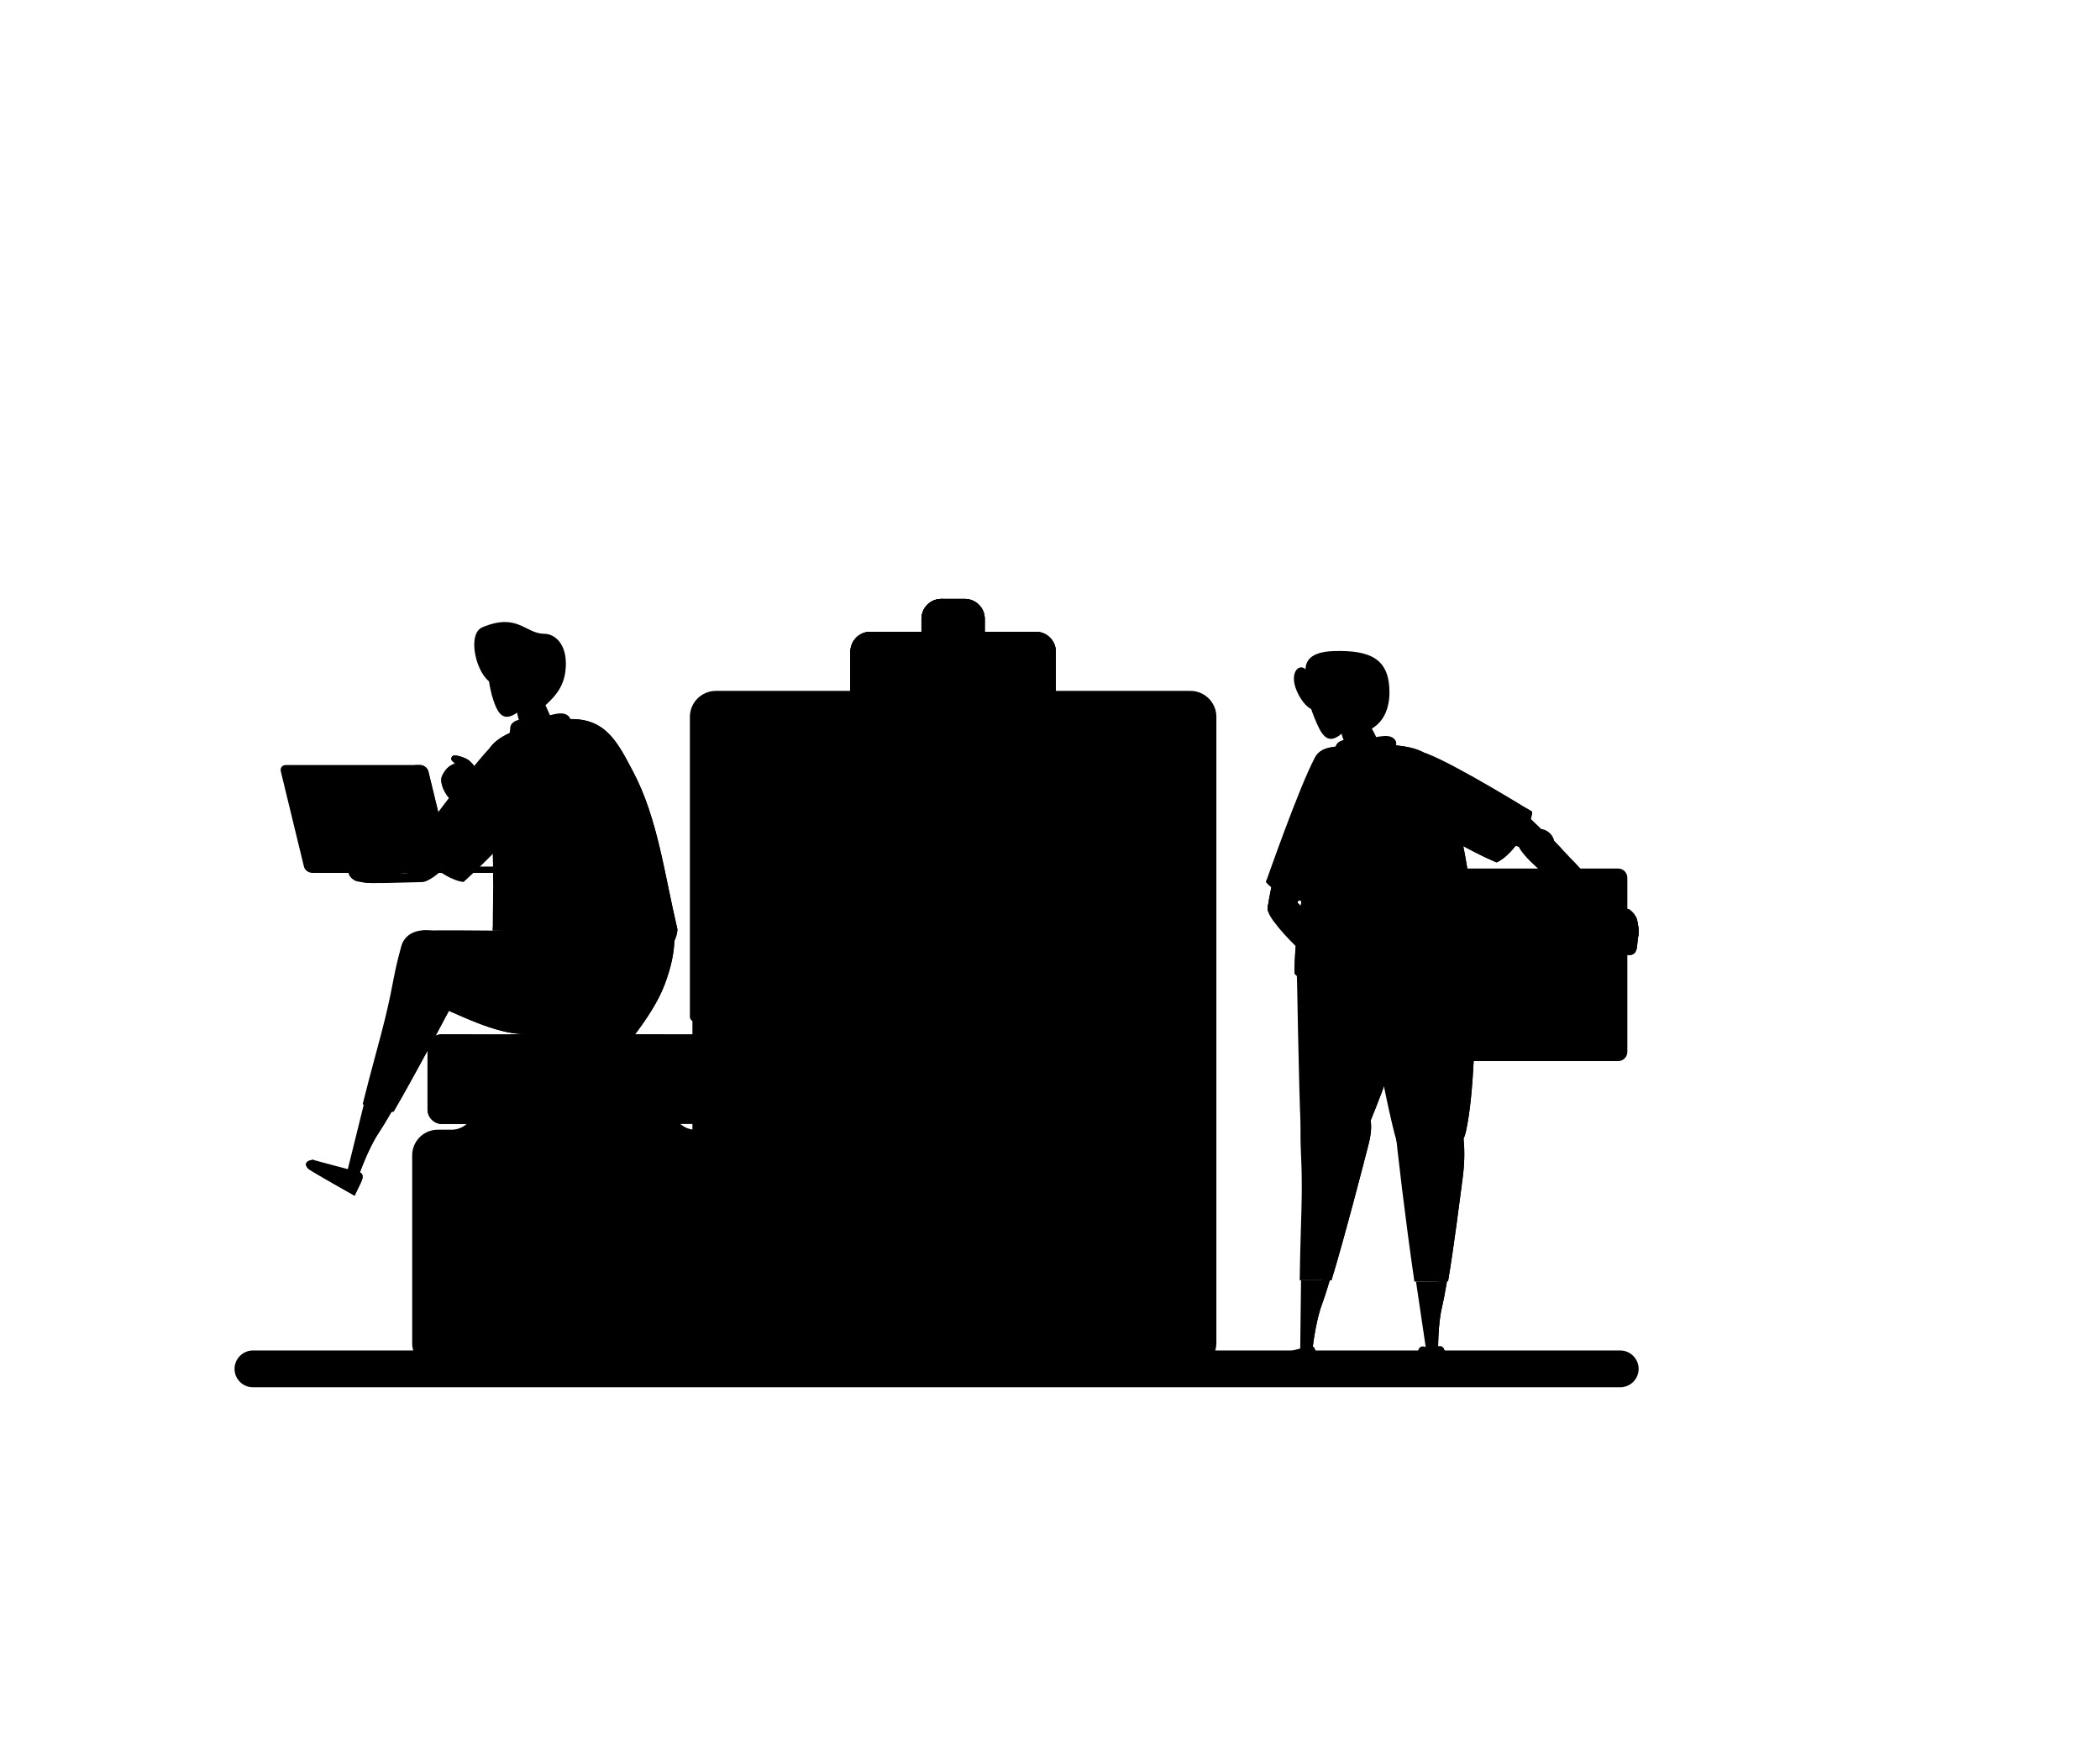 <?xml version="1.0" encoding="UTF-8"?>
<!DOCTYPE svg PUBLIC "-//W3C//DTD SVG 1.1//EN" "http://www.w3.org/Graphics/SVG/1.1/DTD/svg11.dtd">
<!-- Creator: CorelDRAW 2020 (64-Bit Evaluation Version) -->
<?xml-stylesheet href="Patient Engagement App.css" type="text/css"?>
<svg xmlns="http://www.w3.org/2000/svg" xml:space="preserve" width="300mm" height="250mm" version="1.1" style="shape-rendering:geometricPrecision; text-rendering:geometricPrecision; image-rendering:optimizeQuality; fill-rule:evenodd; clip-rule:evenodd"
viewBox="0 0 30000 25000"
 xmlns:xlink="http://www.w3.org/1999/xlink"
 xmlns:xodm="http://www.corel.com/coreldraw/odm/2003">
 <defs>
 <linearGradient id="id0" gradientUnits="userSpaceOnUse" x1="9997.08" y1="15930.52" x2="9997.08" y2="12868.71">
  <stop offset="0" style="stop-opacity:1; stop-color:white"/>
  <stop offset="1" style="stop-opacity:1; stop-color:white"/>
 </linearGradient>
 <linearGradient id="id1" gradientUnits="userSpaceOnUse" x1="13330.89" y1="8586.38" x2="13330.89" y2="9158.28">
  <stop offset="0" style="stop-opacity:1; stop-color:white"/>
  <stop offset="1" style="stop-opacity:1; stop-color:#9E9E9E"/>
 </linearGradient>
 <linearGradient id="id2" gradientUnits="userSpaceOnUse" x1="13163.51" y1="8928.13" x2="14063.22" y2="8928.13">
  <stop offset="0" style="stop-opacity:1; stop-color:#FF3B73"/>
  <stop offset="1" style="stop-opacity:1; stop-color:#FF2970"/>
 </linearGradient>
 <linearGradient id="id3" gradientUnits="userSpaceOnUse" xlink:href="#id1" x1="13609.88" y1="9241.98" x2="13609.88" y2="10037.07">
 </linearGradient>
 <linearGradient id="id4" gradientUnits="userSpaceOnUse" xlink:href="#id0" x1="10073.81" y1="17918.26" x2="10073.81" y2="15086.59">
 </linearGradient>
 <linearGradient id="id5" gradientUnits="userSpaceOnUse" xlink:href="#id0" x1="10073.81" y1="17918.25" x2="10073.81" y2="15086.69">
 </linearGradient>
 <linearGradient id="id6" gradientUnits="userSpaceOnUse" xlink:href="#id1" x1="13609.88" y1="8628.22" x2="13609.88" y2="9262.91">
 </linearGradient>
 <linearGradient id="id7" gradientUnits="userSpaceOnUse" xlink:href="#id1" x1="12466.06" y1="9241.98" x2="12466.06" y2="10037.07">
 </linearGradient>
 <linearGradient id="id8" gradientUnits="userSpaceOnUse" xlink:href="#id0" x1="9906.42" y1="17918.27" x2="9906.42" y2="15086.59">
 </linearGradient>
 <linearGradient id="id9" gradientUnits="userSpaceOnUse" xlink:href="#id0" x1="22443.56" y1="12351.69" x2="20341.38" y2="10187.03">
 </linearGradient>
 <linearGradient id="id10" gradientUnits="userSpaceOnUse" xlink:href="#id0" x1="14251.53" y1="9067.62" x2="13191.41" y2="8146.98">
 </linearGradient>
 <linearGradient id="id11" gradientUnits="userSpaceOnUse" xlink:href="#id0" x1="15311.66" y1="9737.18" x2="14056.23" y2="8307.39">
 </linearGradient>
 <linearGradient id="id12" gradientUnits="userSpaceOnUse" xlink:href="#id0" x1="23130.07" y1="13238.38" x2="22495.39" y2="11376.18">
 </linearGradient>
 <linearGradient id="id13" gradientUnits="userSpaceOnUse" x1="23424.75" y1="13304.34" x2="22864.5" y2="13304.34">
  <stop offset="0" style="stop-opacity:1; stop-color:white"/>
  <stop offset="1" style="stop-opacity:1; stop-color:#BFBFBF"/>
 </linearGradient>
 <linearGradient id="id14" gradientUnits="userSpaceOnUse" xlink:href="#id0" x1="22090.87" y1="12220.1" x2="20012.46" y2="9548.86">
 </linearGradient>
 <linearGradient id="id15" gradientUnits="userSpaceOnUse" x1="20995.87" y1="11662.13" x2="20995.87" y2="12164.3">
  <stop offset="0" style="stop-opacity:1; stop-color:white"/>
  <stop offset="1" style="stop-opacity:1; stop-color:#A8A8A8"/>
 </linearGradient>
 </defs>
 <g id="Layer_x0020_1">
  <path class="fil0" d="M23409.21 19552.39c0,-144.37 -118.56,-262.94 -262.94,-262.94l-19532.78 0c-144.38,0 -262.94,118.57 -262.94,262.94l0 0c0,144.37 118.56,262.94 262.94,262.94l19532.09 0c145.07,0 263.63,-118.57 263.63,-262.94l0 0z"/>
  <path class="fil1" d="M17005.77 9903.86l-6779.23 0c-184.82,0 -334.77,150.64 -334.77,334.78l0 4280.94 0.01 4661.06c0,184.82 150.64,334.78 334.77,334.78l619.34 0 5541.24 0 619.33 0c184.82,0 334.78,-150.65 334.78,-334.78l0 -4661.06 0 -4280.25c0,-184.83 -150.65,-335.47 -335.47,-335.47z"/>
  <g id="_2113417973936">
   <path class="fil2" d="M14068.1 9311.72l0 -472.87c0,-156.92 -127.63,-284.55 -284.56,-284.55l-335.47 -0.01c-156.93,0 -284.56,127.63 -284.56,284.55l0 472.88 904.59 0z"/>
   <path class="fil3" d="M14068.1 9311.72l0 -472.87c0,-156.92 -127.63,-284.55 -284.56,-284.55l-335.47 -0.01c-156.93,0 -284.56,127.63 -284.56,284.55l0 472.88 904.59 0z"/>
   <path class="fil4" d="M13164.21 8838.15l0 473.57 133.91 0 0 -472.87c0,-156.92 89.97,-284.55 200.17,-284.55l-49.52 -0.01c-156.93,0 -284.56,127.64 -284.56,283.86z"/>
   <path class="fil5" d="M15083.59 9970.12l0 -661.88c0,-156.93 -127.63,-284.56 -284.55,-284.56l-2365.76 -0.01c-156.92,0 -284.55,127.64 -284.55,284.56l0 661.88 2934.86 0.01z"/>
   <path class="fil6" d="M15083.59 9970.12l0 -661.88c0,-156.93 -127.63,-284.56 -284.55,-284.56l-2365.76 -0.01c-156.92,0 -284.55,127.64 -284.55,284.56l0 661.88 2934.86 0.01z"/>
   <path class="fil7" d="M12149.42 9308.24l0 661.88 434.51 0 0 -661.88c0,-156.93 89.97,-284.56 200.17,-284.56l-350.13 -0.01c-157.62,0.7 -284.55,128.33 -284.55,284.57z"/>
  </g>
  <path class="fil8" d="M14799.03 9024.37l-730.93 0 0 -185.52c0,-156.92 -127.63,-284.55 -284.56,-284.55l-285.25 -0.01 -49.52 0c-156.93,0 -284.56,127.63 -284.56,284.55l0 185.53 -380.81 0 -350.12 0c-156.92,0 -284.55,127.63 -284.55,284.56l0 661.88 434.5 0 2499.66 0 0 -661.87c0.7,-156.94 -126.93,-284.57 -283.86,-284.57z"/>
  <path class="fil9" d="M13977.43 8808.16c-25.11,0 -45.34,20.23 -45.34,45.34l0 51.61c0,25.11 20.23,45.34 45.34,45.34 25.11,0 45.34,-20.23 45.34,-45.34l0 -51.61c0,-25.11 -20.23,-45.34 -45.34,-45.34zm-16.03 -129.73c-45.34,-50.21 -110.2,-78.81 -177.16,-78.81l-48.82 0.01c-25.11,0 -45.34,20.22 -45.34,45.33 0,25.11 20.23,45.34 45.34,45.34l48.82 -0.01c41.85,0 81.61,18.14 110.2,48.83 9.07,9.76 21.62,14.65 33.48,14.65 10.46,0 21.62,-4.19 30.69,-11.87 18.13,-16.04 19.52,-44.63 2.79,-63.47z"/>
  <path class="fil10" d="M14992.92 9445.63c-25.11,0 -45.33,20.23 -45.33,45.34l0 23.02c0,25.11 20.22,45.33 45.33,45.33 25.11,0 45.34,-20.22 45.34,-45.33l0 -23.02c-0.01,-25.11 -20.92,-45.34 -45.34,-45.34zm-193.89 -375.92l-76.02 0c-25.11,0 -45.34,20.23 -45.34,45.34 0,25.11 20.23,45.34 45.34,45.34l76.02 -0.01c81.6,0 148.56,66.26 148.56,148.56l0 56.49c0,25.11 20.22,45.34 45.33,45.34 25.11,0 45.34,-20.23 45.34,-45.34l0 -56.49c-0.01,-132.52 -107.41,-239.23 -239.23,-239.23z"/>
  <g id="_2113417967984">
   <path class="fil11" d="M17005.77 19552.39l-6185 0c-39.75,0 -72.53,-32.78 -72.53,-72.54 0,-39.75 32.78,-72.53 72.53,-72.53l6185 0c124.84,0 225.97,-101.83 225.97,-225.98l0 -8942.01c0,-124.84 -101.13,-225.97 -225.98,-225.97l-6779.22 0c-124.84,0 -225.97,101.83 -225.97,225.97l0 4282.35c0,39.76 -32.78,72.54 -72.54,72.54 -39.76,0 -72.53,-32.78 -72.53,-72.54l0 -4282.35c0,-205.05 166.69,-371.04 371.04,-371.04l6779.23 -0.01c205.05,0 371.04,166.69 371.04,371.05l0 8941.31c0.7,205.05 -165.99,371.75 -371.04,371.75z"/>
  </g>
  <path class="fil0" d="M6253.17 19552.39c-200.86,0 -364.77,-163.21 -364.77,-364.77l0 -2686.58c0,-200.87 163.21,-364.77 364.77,-364.77l196.69 0.01c181.33,0 328.49,-147.16 328.49,-328.5l0 -394.75 2829.56 -0.01 0 394.75c0,181.34 147.16,328.5 328.5,328.5l196.68 0.01c200.87,0 364.77,163.2 364.77,364.77l0 2686.57c0,200.87 -163.21,364.77 -364.77,364.77l-3879.92 0z"/>
  <path class="fil12" d="M6253.17 19407.32c-120.66,0 -219.69,-98.34 -219.69,-219.7l0 -2686.58c0,-121.36 98.33,-219.7 219.69,-219.7l196.69 0c260.84,0 473.56,-212.03 473.56,-473.57l0 -249.69 2539.42 0.01 0 249.69c0,260.84 212.03,473.57 473.57,473.57l196.68 -0.01c121.36,0 219.7,98.34 219.7,219.7l0 2686.58c0,120.66 -98.34,219.7 -219.7,219.7l-3879.92 0z"/>
  <path class="fil11" d="M6253.17 19256.66c-37.66,0 -69.05,-31.38 -69.05,-69.05l0 -2686.58c0,-37.66 31.38,-69.05 69.05,-69.05l3879.22 0.02c37.66,0 69.05,32.08 69.05,69.05l0 2686.57c0,37.66 -31.38,69.05 -69.05,69.05l-3879.22 -0.01z"/>
  <g id="_2113417964432">
   <path class="fil0" d="M10278.16 14980.6c0,-114.39 -93.45,-207.85 -207.84,-207.85l-3755.07 0.01c-114.39,0 -207.85,93.45 -207.85,207.84l0.01 866.23c0,114.38 93.45,207.85 207.84,207.85l3755.07 0c114.38,0 207.84,-93.46 207.84,-207.85l0 -866.23z"/>
   <path class="fil13" d="M10133.09 15513.45c-39.76,0 -72.54,32.78 -72.54,72.54l0 78.81c0,39.76 32.78,72.54 72.54,72.54 39.76,0 72.54,-32.78 72.54,-72.54l0 -78.81c0,-40.46 -32.08,-72.54 -72.54,-72.54zm-62.77 -668.15l-200.87 0c-39.76,0 -72.53,32.77 -72.53,72.53 0,39.76 32.77,72.54 72.53,72.54l191.1 -0.01 0 347.33c0,39.76 32.78,72.53 72.54,72.53 39.76,0 72.54,-32.77 72.54,-72.53l0 -357.09c0,-73.93 -60.68,-135.3 -135.31,-135.3z"/>
   <path class="fil0" d="M6769.29 14772.76l-454.04 0c-114.39,0 -207.85,93.45 -207.85,207.84l0.01 866.23c0,114.38 93.45,207.85 207.84,207.85l454.04 0c-87.89,0 -159.72,-93.46 -159.72,-207.85l0 -866.23c0.7,-113.69 71.83,-207.84 159.72,-207.84z"/>
  </g>
  <polygon class="fil14" points="6034.17,18751.01 10352.79,18751.01 10352.79,16938.34 6034.17,16938.34 "/>
  <g id="_2113417990016">
   <g>
    <path class="fil8" d="M7459.77 18372.99c0,23.72 -19.53,43.25 -43.25,43.25l-342.45 0c-23.71,0 -43.24,-19.53 -43.24,-43.25l0 -1057.33c0,-23.72 19.53,-43.25 43.24,-43.25l342.45 0.01c23.72,0 43.25,19.53 43.25,43.24l0 1057.33z"/>
    <path class="fil8" d="M6716.98 18059.14c-23.71,0 -43.24,-19.53 -43.24,-43.24l0 -342.44c0,-23.72 19.53,-43.25 43.24,-43.25l1057.33 0c23.72,0 43.25,19.53 43.25,43.25l0 342.44c0,23.71 -19.53,43.24 -43.25,43.24l-1057.33 0z"/>
   </g>
   <g>
    <path class="fil15" d="M8509.43 17389.59c-23.72,0 -43.25,-19.53 -43.25,-43.24l0 -30.69c0,-23.72 19.53,-43.25 43.25,-43.25l1159.85 0.01c23.72,0 43.25,19.53 43.25,43.24l0 30.7c0,23.71 -19.53,43.24 -43.25,43.24l-1159.85 -0.01z"/>
    <path class="fil15" d="M8123.74 17646.25c-23.71,0 -43.24,-19.53 -43.24,-43.24l0 -30.69c0,-23.72 19.53,-43.25 43.24,-43.25l1545.54 0.01c23.72,0 43.25,19.53 43.25,43.24l0 30.7c0,23.71 -19.53,43.24 -43.25,43.24l-1545.54 -0.01z"/>
    <path class="fil15" d="M8123.74 17902.92c-23.71,0 -43.24,-19.53 -43.24,-43.25l0 -30.69c0,-23.71 19.53,-43.24 43.24,-43.24l1545.54 0c23.72,0 43.25,19.53 43.25,43.24l0 30.69c0,23.72 -19.53,43.25 -43.25,43.25l-1545.54 0z"/>
    <path class="fil15" d="M8123.74 18159.58c-23.71,0 -43.24,-19.53 -43.24,-43.25l0 -30.69c0,-23.71 19.53,-43.24 43.24,-43.24l1545.54 0.01c23.72,0 43.25,19.53 43.25,43.24l0 30.69c0,23.72 -19.53,43.24 -43.25,43.24l-1545.54 0z"/>
    <path class="fil15" d="M8123.74 18416.93c-23.71,0 -43.24,-19.52 -43.24,-43.24l0 -30.69c0,-23.71 19.53,-43.24 43.24,-43.24l1545.54 0.01c23.72,0 43.25,19.53 43.25,43.24l0 30.69c0,23.71 -19.53,43.24 -43.25,43.24l-1545.54 -0.01z"/>
   </g>
  </g>
  <rect class="fil8" x="6184.13" y="18751.02" width="4018.01" height="332.68"/>
  <g id="_2113417986368">
   <path class="fil16" d="M10075.2 17559.07c-34.87,0 -63.47,28.6 -63.47,63.47l0 48.13c0,34.87 28.6,63.47 63.47,63.47 34.88,0 63.47,-28.6 63.47,-63.47l0 -48.13c0,-35.57 -28.59,-63.47 -63.47,-63.47z"/>
   <path class="fil17" d="M10075.2 17076.44c-34.87,0 -63.47,28.59 -63.47,63.47l0 280.37c0,34.88 28.6,63.47 63.47,63.47 34.88,0 63.47,-28.59 63.47,-63.47l0 -280.37c0,-34.88 -28.59,-63.47 -63.47,-63.47z"/>
   <path class="fil18" d="M10075.2 16495.46l-331.98 0c-34.88,0 -63.47,28.59 -63.47,63.47 0,34.87 28.59,63.47 63.47,63.47l268.51 0 0 315.94c0,34.88 28.6,63.47 63.47,63.47 34.88,0 63.47,-28.59 63.47,-63.47l0 -379.41c0,-34.88 -28.59,-63.47 -63.47,-63.47z"/>
  </g>
  <path class="fil19" d="M8754.92 15502.99c27.2,-20.23 465.21,-730.23 779.76,-730.23l-2323.9 0c210.63,0 292.93,62.77 220.39,241.31 -72.54,178.55 -50.91,283.87 25.81,504.95 76.72,220.4 527.27,1964.72 606.08,2248.58 78.82,283.87 143.68,554.48 151.35,603.3 7.67,48.12 -87.88,108.8 -36.27,276.19 51.61,167.39 128.33,394.06 292.93,398.94 164.61,4.88 186.92,-110.89 184.13,-246.89 -2.8,-136 43.24,-349.43 0,-441.49 -43.24,-92.07 -108.8,-48.82 -108.8,-182.04 0,-133.21 110.19,-1507.19 127.63,-1986.33 17.43,-479.84 53.7,-666.06 80.89,-686.29z"/>
  <g id="_2113417980848">
   <path class="fil8" d="M11779.08 10834.95c0,-32.78 -27.2,-59.97 -59.98,-59.97l-781.15 0c-32.78,0 -59.98,27.19 -59.98,59.97l0 742.09c0,32.78 27.2,59.98 59.98,59.98l781.14 0c32.78,0 59.98,-27.2 59.98,-59.98l0.01 -742.09z"/>
  </g>
  <g id="_2113417982432">
   <path class="fil20" d="M10877.27 11577.74l0 -742.79c0,-32.78 27.2,-59.97 59.97,-59.97l-92.75 0c-32.78,0 -59.98,27.19 -59.98,59.97l0 742.09c0,32.78 27.2,59.98 59.98,59.98l92.76 0c-32.78,0.7 -59.98,-26.5 -59.98,-59.28z"/>
   <path class="fil20" d="M10877.27 11577.74l0 -742.79c0,-32.78 27.2,-59.97 59.97,-59.97l-92.75 0c-32.78,0 -59.98,27.19 -59.98,59.97l0 742.09c0,32.78 27.2,59.98 59.98,59.98l92.76 0c-32.78,0.7 -59.98,-26.5 -59.98,-59.28z"/>
  </g>
  <g id="_2113417978880">
   <polygon class="fil11" points="11783.26,10705.93 11338.98,11150.2 11150.67,10961.89 10942.83,11169.03 11338.98,11565.18 11990.4,10913.77 "/>
  </g>
  <g id="_2113417979552">
   <path class="fil8" d="M11779.08 12582.06c0,-32.78 -27.2,-59.97 -59.98,-59.97l-781.15 0c-32.78,0 -59.98,27.19 -59.98,59.97l0 742.09c0,32.78 27.2,59.98 59.98,59.98l781.14 0.01c32.78,0 59.98,-27.2 59.98,-59.98l0.01 -742.1z"/>
  </g>
  <g id="_2113417976432">
   <path class="fil20" d="M10877.27 13324.15l0 -742.09c0,-32.78 27.2,-59.97 59.97,-59.97l-92.75 0c-32.78,0 -59.98,27.19 -59.98,59.97l0 742.09c0,32.78 27.2,59.98 59.98,59.98l92.76 0.01c-32.78,0.69 -59.98,-26.51 -59.98,-59.99z"/>
   <path class="fil20" d="M10877.27 13324.15l0 -742.09c0,-32.78 27.2,-59.97 59.97,-59.97l-92.75 0c-32.78,0 -59.98,27.19 -59.98,59.97l0 742.09c0,32.78 27.2,59.98 59.98,59.98l92.76 0.01c-32.78,0.69 -59.98,-26.51 -59.98,-59.99z"/>
  </g>
  <g id="_2113417975472">
   <polygon class="fil11" points="11783.26,12453.04 11338.98,12897.31 11150.67,12708.31 10942.83,12916.14 11338.98,13312.3 11990.4,12660.88 "/>
  </g>
  <g id="_2113417975232">
   <path class="fil8" d="M11779.08 14329.18c0,-32.78 -27.2,-59.98 -59.98,-59.98l-781.15 0c-32.78,0 -59.98,27.2 -59.98,59.97l0 742.09c0,32.78 27.2,59.98 59.98,59.98l781.14 0.01c32.78,0 59.98,-27.2 59.98,-59.98l0.01 -742.09z"/>
  </g>
  <g id="_2113417976672">
   <path class="fil20" d="M10877.27 15071.26l0 -742.09c0,-32.77 27.2,-59.97 59.97,-59.97l-92.75 0c-32.78,0 -59.98,27.2 -59.98,59.97l0 742.09c0,32.78 27.2,59.98 59.98,59.98l92.76 0.01c-32.78,0.7 -59.98,-26.51 -59.98,-59.99z"/>
   <path class="fil20" d="M10877.27 15071.26l0 -742.09c0,-32.77 27.2,-59.97 59.97,-59.97l-92.75 0c-32.78,0 -59.98,27.2 -59.98,59.97l0 742.09c0,32.78 27.2,59.98 59.98,59.98l92.76 0.01c-32.78,0.7 -59.98,-26.51 -59.98,-59.99z"/>
  </g>
  <g id="_2075066690720">
   <polygon class="fil11" points="11783.26,14200.15 11338.98,14644.43 11150.67,14455.42 10942.83,14663.26 11338.98,15059.41 11990.4,14407.99 "/>
  </g>
  <g id="_2075066691296">
   <path class="fil8" d="M11779.08 16076.29c0,-32.78 -27.2,-59.97 -59.98,-59.97l-781.15 0c-32.78,0 -59.98,27.19 -59.98,59.97l0 742.09c0,32.78 27.2,59.98 59.98,59.98l781.14 0c32.78,0 59.98,-27.2 59.98,-59.98l0.01 -742.09z"/>
  </g>
  <g id="_2075066691632">
   <path class="fil20" d="M10877.27 16818.38l0 -742.09c0,-32.78 27.2,-59.97 59.97,-59.97l-92.75 0c-32.78,0 -59.98,27.19 -59.98,59.97l0 742.09c0,32.78 27.2,59.98 59.98,59.98l92.76 0c-32.78,0 -59.98,-27.2 -59.98,-59.98z"/>
   <path class="fil20" d="M10877.27 16818.38l0 -742.09c0,-32.78 27.2,-59.97 59.97,-59.97l-92.75 0c-32.78,0 -59.98,27.19 -59.98,59.97l0 742.09c0,32.78 27.2,59.98 59.98,59.98l92.76 0c-32.78,0 -59.98,-27.2 -59.98,-59.98z"/>
  </g>
  <g id="_2075066690384">
   <polygon class="fil11" points="11783.26,15947.26 11338.98,16390.84 11150.67,16202.53 10942.83,16410.37 11338.98,16806.52 11990.4,16155.11 "/>
  </g>
  <g id="_2075066687312">
   <path class="fil8" d="M11779.08 17822.71c0,-32.78 -27.2,-59.98 -59.98,-59.98l-781.15 0c-32.78,0 -59.98,27.2 -59.98,59.97l0 742.09c0,32.78 27.2,59.98 59.98,59.98l781.14 0.01c32.78,0 59.98,-27.2 59.98,-59.98l0.01 -742.09z"/>
  </g>
  <g id="_2075066687984">
   <path class="fil20" d="M10877.27 18565.49l0 -742.09c0,-32.78 27.2,-59.97 59.97,-59.97l-92.75 0c-32.78,0 -59.98,27.19 -59.98,59.97l0 742.09c0,32.78 27.2,59.98 59.98,59.98l92.76 0.01c-32.78,0 -59.98,-27.21 -59.98,-59.99z"/>
   <path class="fil20" d="M10877.27 18565.49l0 -742.09c0,-32.78 27.2,-59.97 59.97,-59.97l-92.75 0c-32.78,0 -59.98,27.19 -59.98,59.97l0 742.09c0,32.78 27.2,59.98 59.98,59.98l92.76 0.01c-32.78,0 -59.98,-27.21 -59.98,-59.99z"/>
  </g>
  <g id="_2075066709104">
   <polygon class="fil11" points="11783.26,17694.37 11338.98,18137.96 11150.67,17949.64 10942.83,18157.49 11338.98,18553.64 11990.4,17901.52 "/>
  </g>
  <g id="_2075066707904">
   <path class="fil21" d="M16425.49 10847.5c0,39.76 -32.78,72.54 -72.54,72.54l-3418.2 0c-39.76,0 -72.54,-32.78 -72.54,-72.54l0 0c0,-39.75 32.78,-72.53 72.54,-72.53l3418.2 0.01c39.76,0 72.54,32.78 72.54,72.52l0 0z"/>
   <path class="fil21" d="M16425.49 11205.99c0,39.76 -32.78,72.54 -72.54,72.54l-3935.01 0c-39.76,0 -72.54,-32.78 -72.54,-72.54l0 0c0,-39.75 32.78,-72.53 72.54,-72.53l3935.01 0.01c39.76,0 72.54,32.78 72.54,72.52l0 0z"/>
   <path class="fil21" d="M16425.49 11565.18c0,39.76 -32.78,72.54 -72.54,72.54l-3935.01 0c-39.76,0 -72.54,-32.78 -72.54,-72.54l0 0c0,-39.75 32.78,-72.53 72.54,-72.53l3935.01 0c39.76,0 72.54,32.78 72.54,72.53l0 0z"/>
   <path class="fil21" d="M16425.49 12594.62c0,39.76 -32.78,72.54 -72.54,72.54l-3418.2 0c-39.76,0 -72.54,-32.78 -72.54,-72.54l0 0c0,-39.75 32.78,-72.53 72.54,-72.53l3418.2 0c39.76,0 72.54,32.08 72.54,72.53l0 0z"/>
   <path class="fil21" d="M16425.49 12953.11c0,39.76 -32.78,72.54 -72.54,72.54l-3935.01 0c-39.76,0 -72.54,-32.78 -72.54,-72.54l0 0c0,-39.75 32.78,-72.53 72.54,-72.53l3935.01 0c39.76,0 72.54,32.78 72.54,72.53l0 0z"/>
   <path class="fil21" d="M16425.49 13312.3c0,39.76 -32.78,72.54 -72.54,72.54l-3935.01 -0.01c-39.76,0 -72.54,-32.78 -72.54,-72.54l0 0c0,-39.75 32.78,-72.53 72.54,-72.53l3935.01 0c39.76,0 72.54,32.09 72.54,72.54l0 0z"/>
   <path class="fil21" d="M16425.49 14341.03c0,39.76 -32.78,72.54 -72.54,72.54l-3418.2 0c-39.76,0 -72.54,-32.78 -72.54,-72.54l0 0c0,-39.75 32.78,-72.53 72.54,-72.53l3418.2 0c39.76,0 72.54,32.79 72.54,72.53l0 0z"/>
   <path class="fil21" d="M16425.49 14700.22c0,39.76 -32.78,72.54 -72.54,72.54l-3935.01 0c-39.76,0 -72.54,-32.78 -72.54,-72.54l0 0c0,-39.75 32.78,-72.53 72.54,-72.53l3935.01 0c39.76,0 72.54,32.78 72.54,72.53l0 0z"/>
   <path class="fil21" d="M16425.49 15059.41c0,39.76 -32.78,72.54 -72.54,72.54l-3935.01 0c-39.76,0 -72.54,-32.78 -72.54,-72.54l0 0c0,-39.76 32.78,-72.53 72.54,-72.53l3935.01 0c39.76,0 72.54,32.08 72.54,72.53l0 0z"/>
   <path class="fil21" d="M16425.49 16088.15c0,39.76 -32.78,72.54 -72.54,72.54l-3418.2 -0.01c-39.76,0 -72.54,-32.78 -72.54,-72.53l0 0c0,-39.76 32.78,-72.54 72.54,-72.54l3418.2 0.01c39.76,0 72.54,32.78 72.54,72.53l0 0z"/>
   <path class="fil21" d="M16425.49 16447.33c0,39.76 -32.78,72.54 -72.54,72.54l-3935.01 0c-39.76,0 -72.54,-32.78 -72.54,-72.54l0 0c0,-39.75 32.78,-72.53 72.54,-72.53l3935.01 0c39.76,0 72.54,32.78 72.54,72.53l0 0z"/>
   <path class="fil21" d="M16425.49 16805.82c0,39.76 -32.78,72.54 -72.54,72.54l-3935.01 0c-39.76,0 -72.54,-32.78 -72.54,-72.54l0 0c0,-39.75 32.78,-72.53 72.54,-72.53l3935.01 0c39.76,0 72.54,32.78 72.54,72.53l0 0z"/>
   <path class="fil21" d="M16425.49 17835.26c0,39.76 -32.78,72.54 -72.54,72.54l-3418.2 0c-39.76,0 -72.54,-32.78 -72.54,-72.54l0 0c0,-39.75 32.78,-72.53 72.54,-72.53l3418.2 0c39.76,0 72.54,32.78 72.54,72.53l0 0z"/>
   <path class="fil21" d="M16425.49 18194.45c0,39.76 -32.78,72.54 -72.54,72.54l-3935.01 0c-39.76,0 -72.54,-32.78 -72.54,-72.54l0 0c0,-39.76 32.78,-72.53 72.54,-72.53l3935.01 0c39.76,0 72.54,32.08 72.54,72.53l0 0z"/>
   <path class="fil21" d="M16425.49 18552.94c0,39.76 -32.78,72.54 -72.54,72.54l-3935.01 0c-39.76,0 -72.54,-32.78 -72.54,-72.54l0 0c0,-39.76 32.78,-72.53 72.54,-72.53l3935.01 0c39.76,0 72.54,32.77 72.54,72.53l0 0z"/>
  </g>
  <g id="_2075066694128">
   <g>
    <g>
     <rect class="fil11" x="10784.51" y="12009.46" width="108.8" height="72.54"/>
    </g>
    <g>
     <path class="fil11" d="M16099.78 12081.99l-216.91 0 0 -72.53 216.91 0 0 72.53zm-433.82 0l-216.91 0 0 -72.53 216.91 0 0 72.53zm-433.81 0l-216.91 0 0 -72.53 216.91 0 0 72.53zm-433.81 0l-216.91 0 0 -72.53 216.91 0 0 72.53zm-433.82 0l-216.9 0 0 -72.53 216.9 0 0 72.53zm-433.81 0l-216.91 0 0 -72.53 216.91 0 0 72.53zm-433.82 0l-216.91 0 0 -72.53 216.91 0 0 72.53zm-433.81 0l-216.91 0 0 -72.53 216.91 0 0 72.53zm-433.81 0l-216.91 0 0 -72.53 216.91 0 0 72.53zm-434.51 0l-216.91 0 0 -72.53 216.91 0 0 72.53zm-433.82 0l-216.91 0 0 -72.53 216.91 0 0 72.53zm-433.82 0l-216.9 0 0 -72.53 216.9 0 0 72.53z"/>
    </g>
    <g>
     <rect class="fil11" x="16316.69" y="12009.46" width="108.8" height="72.54"/>
    </g>
   </g>
   <g>
    <g>
     <rect class="fil11" x="10784.51" y="13755.87" width="108.8" height="72.54"/>
    </g>
    <g>
     <path class="fil11" d="M16099.78 13828.41l-216.91 0 0 -72.53 216.91 0 0 72.53zm-433.82 0l-216.91 0 0 -72.53 216.91 0 0 72.53zm-433.81 0l-216.91 0 0 -72.53 216.91 0 0 72.53zm-433.81 0l-216.91 0 0 -72.53 216.91 0 0 72.53zm-433.82 0l-216.9 0 0 -72.53 216.9 0 0 72.53zm-433.81 0l-216.91 0 0 -72.53 216.91 0 0 72.53zm-433.82 0l-216.91 0 0 -72.53 216.91 0 0 72.53zm-433.81 0l-216.91 0 0 -72.53 216.91 0 0 72.53zm-433.81 0l-216.91 0 0 -72.53 216.91 0 0 72.53zm-434.51 0l-216.91 0 0 -72.53 216.91 0 0 72.53zm-433.82 0l-216.91 0 0 -72.53 216.91 0 0 72.53zm-433.82 0l-216.9 0 0 -72.53 216.9 0 0 72.53z"/>
    </g>
    <g>
     <rect class="fil11" x="16316.69" y="13755.87" width="108.8" height="72.54"/>
    </g>
   </g>
   <g>
    <g>
     <rect class="fil11" x="10784.51" y="15502.98" width="108.8" height="72.54"/>
    </g>
    <g>
     <path class="fil11" d="M16099.78 15575.52l-216.91 0 0 -72.53 216.91 0 0 72.53zm-433.82 0l-216.91 0 0 -72.53 216.91 0 0 72.53zm-433.81 0l-216.91 0 0 -72.53 216.91 0 0 72.53zm-433.81 0l-216.91 0 0 -72.53 216.91 0 0 72.53zm-433.82 0l-216.9 0 0 -72.53 216.9 0 0 72.53zm-433.81 0l-216.91 0 0 -72.53 216.91 0 0 72.53zm-433.82 0l-216.91 0 0 -72.53 216.91 0 0 72.53zm-433.81 0l-216.91 0 0 -72.53 216.91 0 0 72.53zm-433.81 0l-216.91 0 0 -72.53 216.91 0 0 72.53zm-434.51 0l-216.91 0 0 -72.53 216.91 0 0 72.53zm-433.82 0l-216.91 0 0 -72.53 216.91 0 0 72.53zm-433.82 0l-216.9 0 0 -72.53 216.9 0 0 72.53z"/>
    </g>
    <g>
     <rect class="fil11" x="16316.69" y="15502.98" width="108.8" height="72.54"/>
    </g>
   </g>
   <g>
    <g>
     <rect class="fil11" x="10784.51" y="17250.1" width="108.8" height="72.54"/>
    </g>
    <g>
     <path class="fil11" d="M16099.78 17322.64l-216.91 0 0 -72.54 216.91 0 0 72.54zm-433.82 0l-216.91 0 0 -72.54 216.91 0 0 72.54zm-433.81 0l-216.91 0 0 -72.54 216.91 0 0 72.54zm-433.81 0l-216.91 0 0 -72.54 216.91 0 0 72.54zm-433.82 0l-216.9 0 0 -72.54 216.9 0 0 72.54zm-433.81 0l-216.91 0 0 -72.54 216.91 0 0 72.54zm-433.82 0l-216.91 0 0 -72.54 216.91 0 0 72.54zm-433.81 0l-216.91 0 0 -72.54 216.91 0 0 72.54zm-433.81 0l-216.91 0 0 -72.54 216.91 0 0 72.54zm-434.51 0l-216.91 0 0 -72.54 216.91 0 0 72.54zm-433.82 0l-216.91 0 0 -72.54 216.91 0 0 72.54zm-433.82 0l-216.9 0 0 -72.54 216.9 0 0 72.54z"/>
    </g>
    <g>
     <rect class="fil11" x="16316.69" y="17250.1" width="108.8" height="72.54"/>
    </g>
   </g>
  </g>
  <g id="_2075066694752">
   <g>
    <path class="fil22" d="M18651.05 9559.32c-102.53,-96.95 -260.15,71.83 -94.85,373.83 165.29,302 366.15,245.51 304.08,41.85 -62.76,-203.66 -209.23,-415.68 -209.23,-415.68z"/>
    <path class="fil22" d="M18742.42 9849.45c-92.77,-170.17 -244.11,-530.76 306.18,-549.59 550.29,-18.13 802.06,125.55 800.67,592.14 -2.1,466.59 -324.32,545.41 -324.32,545.41 0,0 -717.67,-469.38 -782.53,-587.96z"/>
   </g>
   <g>
    <path class="fil23" d="M18042.88 19399.65c0,0 583.76,-149.96 626.31,-163.91 46.73,-14.64 121.36,-41.14 130.42,112.99 9.07,154.14 14.65,202.96 14.65,202.96 0,0 -676.52,1.4 -749.06,-6.98 -72.54,-7.67 -129.73,-62.07 -22.32,-145.06z"/>
    <path class="fil11" d="M18523.42 13711.94c0,0 34.17,1964.72 57.19,2358.07 23.01,393.37 779.05,474.97 987.59,-34.17 208.53,-508.45 484.03,-1216.35 486.12,-1733.86 2.09,-517.51 -122.75,-912.27 -495.89,-1217.75 -373.83,-305.48 -1044.78,98.34 -1035.01,627.71z"/>
    <path class="fil11" d="M19194.37 15660.61c-389.18,-64.86 -603.3,91.37 -610.97,302.7 -16.73,481.94 16.05,484.73 13.25,1067.8 -1.4,273.4 -24.41,783.93 -29.29,1255.41l454.04 -0.01c177.85,-580.28 463.8,-1683.65 531.46,-1948.68 85.08,-335.46 30.68,-611.66 -358.49,-677.22z"/>
    <path class="fil24" d="M18574.33 19295.72c0,0 36.96,46.73 85.78,46.03 73.94,-1.4 87.19,-41.84 87.19,-41.84 0,0 41.84,-414.29 142.28,-680.02 21.61,-55.79 59.28,-169.49 107.41,-332.68l-410.8 0c-6.28,525.88 -11.86,1008.51 -11.86,1008.51z"/>
   </g>
   <path class="fil11" d="M18042.88 19399.65c0,0 24.41,-6.28 62.77,-16.05 -0.7,147.86 322.92,120.66 468.69,120.66 146.46,0 128.33,-68.35 128.33,-228.76 0,-161.11 73.23,-498.68 166.69,-888.55 93.45,-389.87 269.21,-1302.83 419.16,-2054.69 149.96,-752.54 147.16,-931.09 92.77,-1452.09 -55.8,-536.34 -219,-520.3 -493.1,-633.98 -183.44,-76.02 -301.3,-177.15 -359.89,-235.74 -3.49,-182.04 -5.58,-298.51 -5.58,-298.51 -9.77,-529.37 661.18,-933.19 1035.01,-627.71 373.14,305.48 497.98,700.93 495.89,1217.75 -2.1,506.34 -266.43,1195.43 -472.87,1701.78 15.34,99.03 2.78,212.72 -28.6,334.77 -66.95,265.04 -352.91,1368.4 -531.46,1948.68l-25.1 0c-47.43,163.2 -85.79,276.89 -107.41,332.68 -76.02,200.17 -117.87,484.03 -134.61,612.36 23.01,13.25 41.15,46.03 45.34,117.17 9.06,154.14 14.64,202.96 14.64,202.96 0,0 -676.52,1.4 -749.06,-6.98 -71.83,-8.36 -129.02,-62.76 -21.61,-145.75z"/>
   <g>
    <g>
     <g>
      <path class="fil25" d="M18231.18 12367.25c0,0 -112.98,465.2 -121.36,608.88 -6.27,103.22 137.4,99.73 225.98,99.03 87.88,-0.7 281.77,-266.42 365.47,-532.15 64.16,-202.26 -439.39,-204.36 -470.09,-175.76z"/>
      <path class="fil25" d="M18783.57 10823.1c-222.48,408.7 -698.15,1772.92 -698.15,1772.92 0,0 73.24,109.5 312.46,207.15 359.19,146.46 518.9,94.15 518.9,94.15 0,0 202.26,-330.59 408.01,-756.04 101.13,-207.84 152.74,-430.33 -18.83,-901.1 -105.32,-288.75 -387.79,-663.98 -522.39,-417.08z"/>
     </g>
    </g>
   </g>
   <path class="fil25" d="M19306.65 11240.87c-87.18,-237.83 -294.32,-534.94 -440.09,-493.8 -69.05,117.87 -134.61,170.88 -137.39,456.14 -4.19,371.74 -90.67,843.22 -168.09,1151.49 -52.31,208.53 -94.85,431.72 -276.19,338.26 -145.07,-75.32 -149.95,-89.97 -185.52,-136.7 -9.07,25.81 -13.95,40.46 -13.95,40.46 0,0 20.93,31.38 77.42,75.32 -25.11,119.27 -48.82,242.71 -52.31,304.79 -6.28,103.22 137.4,99.73 225.98,99.03 50.91,-0.7 137.39,-89.97 217.6,-216.91 249.69,75.32 363.37,39.06 363.37,39.06 0,0 202.26,-330.59 408.01,-756.04 100.43,-208.53 152.74,-431.02 -18.84,-901.1z"/>
   <g>
    <path class="fil26" d="M20250.31 19353.61c0.7,-15.34 2.09,-27.9 4.18,-39.76 18.13,-106.01 80.9,-84.38 122.75,-71.83 7.67,2.09 33.48,9.06 69.74,18.83 36.27,-9.77 62.08,-17.44 69.74,-19.53 41.15,-13.25 103.92,-36.27 124.15,69.74 2.1,11.86 4.18,24.41 4.88,39.76 10.47,151.34 16.74,198.77 16.74,198.77 0,0 -92.77,1.39 -212.72,2.78 -119.96,0.7 -212.72,0.7 -212.72,0.7 0,0 4.88,-48.11 13.26,-199.46z"/>
    <path class="fil11" d="M19452.42 13859.8c0,0 347.33,1929.14 497.99,2436.19 110.19,369.65 875.3,392.67 991.08,-133.21 115.08,-525.88 136.69,-1392.81 153.44,-2676.82 7.66,-622.13 -1740.85,-135.3 -1642.51,373.84z"/>
    <path class="fil11" d="M20898.93 16791.87c43.95,-336.86 44.64,-1039.2 -341.74,-1057.33 -386.39,-18.13 -637.48,239.92 -631.89,308.97 28.59,348.02 159.02,1431.86 280.37,2261.83l480.54 -4.18c82.3,-481.24 179.95,-1254.71 212.72,-1509.29z"/>
    <path class="fil24" d="M20670.87 18301.16l-442.18 4.18c84.39,577.49 145.07,979.22 145.07,979.22 0,0 -2.78,61.37 91.37,66.96 69.74,4.18 79.51,-53.71 79.51,-53.71 0,0 -6.98,-378.72 59.97,-648.63 16.04,-66.94 39.75,-191.79 66.26,-348.02z"/>
   </g>
   <path class="fil11" d="M21094.92 13485.96c8.37,-621.43 -1740.84,-135.31 -1642.5,373.84 0,0 34.88,191.8 86.49,470.77l0 0c58.59,313.85 139.49,737.21 217.6,1120.8 -36.26,-178.55 37.66,-154.14 195.98,-154.14l607.48 0.01c175.76,0 203.66,58.59 200.87,148.56 -13.25,364.77 -58.59,752.54 -99.04,1155.67 -60.67,592.14 -89.27,1541.36 -129.72,1962.63 -40.46,421.96 -19.53,555.87 -19.53,665.37 0,108.8 16.73,112.98 51.61,112.98 34.87,0 27.2,54.4 27.2,103.92 0,47.42 -163.91,29.29 -348.03,27.2 -4.18,57.88 -6.28,78.81 -6.28,78.81 0,0 92.76,0 212.72,-0.7 119.96,-1.39 212.72,-2.78 212.72,-2.78 0,0 -6.28,-47.43 -16.74,-198.77 -1.39,-15.35 -2.78,-27.9 -4.88,-39.76 -16.04,-83.69 -58.59,-87.18 -96.25,-78.12 1.4,-119.96 9.77,-382.2 59.98,-583.77 16.73,-66.25 39.76,-191.8 66.95,-348.02l15.35 0c82.3,-480.54 179.24,-1254.71 212.72,-1508.59 18.13,-138.09 28.59,-338.26 8.37,-526.57 13.94,-31.38 25.8,-65.56 33.47,-102.53 115.1,-525.87 136.02,-1392.81 153.46,-2676.81z"/>
   <path class="fil0" d="M19317.82 10649.43c-455.44,15.35 -576.79,47.43 -587.26,508.45 -35.57,1568.57 -232.25,1933.33 -238.52,2745.16 0,0 200.16,295.02 1180.78,270.61 1273.54,-31.39 1484.87,-194.59 1484.87,-194.59 0,0 -152.74,-1936.82 -502.86,-2829.56 -170.18,-434.51 -421.27,-493.1 -926.92,-518.9 -144.37,-6.28 -258.05,13.25 -410.09,18.83z"/>
   <path class="fil0" d="M20654.83 11150.2c-170.18,-434.51 -421.27,-493.1 -926.92,-518.9 -144.37,-7.67 -258.05,12.55 -410.09,17.43 -378.02,13.25 -525.88,36.97 -571.21,308.97 22.31,-105.31 116.47,-146.46 206.44,-142.28 90.67,4.19 -103.22,474.97 341.06,482.64 444.28,7.67 543.31,-324.31 674.44,-304.09 131.81,20.23 99.03,314.55 283.16,668.16 184.13,353.61 172.27,471.47 172.27,564.94 0,93.45 -27.2,108.8 -165.29,108.8 -138.09,0 -269.22,0 -433.81,0 -164.6,0 -438.7,-29.3 -438.7,251.77 0,281.08 -4.18,604 -4.18,842.53 0,238.52 0,415.68 -52.31,336.17 -52.31,-79.51 -551.69,-669.55 -629.1,-763.01 -76.72,-92.76 -95.55,-209.93 -76.02,-371.04 0,0 0,-0.7 0,-0.7 -62.77,484.73 -129.03,803.47 -132.51,1270.76 0,0 200.17,295.02 1180.78,270.61 1273.54,-31.39 1484.87,-194.59 1484.87,-194.59 0,0 -153.46,-1935.43 -502.88,-2828.17z"/>
   <path class="fil22" d="M19079.99 10670.36c-27.2,183.43 -139.5,590.05 293.63,551.69 508.44,-44.64 598.41,-576.09 567.72,-634.68 -69.74,-133.21 -269.92,-51.61 -398.25,-38.36 -128.33,13.24 -439.39,-34.19 -463.1,121.35z"/>
   <path class="fil24" d="M19806.72 10582.48c-24.41,-0.7 -49.52,-1.4 -76.02,-1.4 -144.37,1.4 -258.06,16.74 -408.7,41.85 -47.43,7.66 -91.37,18.83 -131.13,32.08 -11.16,119.26 -116.47,451.25 209.94,431.72 336.17,-21.62 417.77,-391.27 405.91,-504.25z"/>
   <path class="fil24" d="M19633.06 10471.58c-170.87,-325.71 -243.41,-359.19 -412.19,-596.32 -2.79,-9.76 -419.87,177.16 -573.31,0.7 0,0 73.24,251.08 165.3,460.32 86.48,197.38 175.75,293.63 352.21,144.38 25.11,100.43 86.48,207.14 107.41,295.71 42.54,178.55 175.75,186.92 256.66,154.84 80.91,-32.09 262.24,-158.33 103.92,-459.63z"/>
   <path class="fil24" d="M19455.21 9899.67c42.54,41.85 26.5,126.25 -34.87,189.01 -61.38,62.07 -116.48,48.12 -158.33,6.28 -42.54,-41.85 -56.49,-94.85 5.58,-157.62 61.38,-62.08 145.78,-79.51 187.62,-37.67z"/>
  </g>
  <g id="_2075066693600">
   <g>
    <path class="fil24" d="M21730.3 12148.25c277.58,389.18 1231.69,948.53 1489.05,1264.48 92.76,112.98 229.46,-57.19 117.17,-178.55 -87.19,-94.16 -830.67,-908.78 -1059.43,-1144.52 -168.78,-184.12 -311.06,-274.1 -405.91,-223.88 -133.22,71.84 -244.11,138.1 -140.88,282.47z"/>
   </g>
   <g>
    <g>
     <path class="fil27" d="M21636.83 11490.56c0,0 359.19,316.64 448.46,429.63 64.17,80.9 -55.79,160.41 -128.33,210.63 -72.53,50.21 -383.6,-56.49 -604.68,-225.98 -168.09,-129.73 243.41,-420.56 284.55,-414.28z"/>
     <path class="fil27" d="M20393.28 10766.6c433.12,169.49 1494.64,827.88 1494.64,827.88 0,0 2.79,131.81 -137.4,348.72 -210.63,325.71 -371.05,374.54 -371.05,374.54 0,0 -198.77,-76.03 -611.66,-306.88 -202.26,-112.29 -355,-211.33 -567.72,-719.08 -119.97,-283.16 -110.2,-644.44 193.19,-525.18z"/>
    </g>
   </g>
  </g>
  <path class="fil25" d="M22459.83 12282.16c39.05,41.85 -12.56,50.21 -101.83,50.21 -89.28,0 -96.95,-20.92 -96.95,-96.94 0,-76.02 -6.28,-170.18 61.37,-99.04 0,0 0,0 0,0 -16.73,-17.43 -32.08,-33.48 -45.34,-47.42 -73.23,-79.51 -140.88,-141.58 -202.96,-182.74 -42.54,-50.91 -125.54,-130.42 -207.14,-207.14 20.92,-68.36 20.22,-106.02 20.22,-106.02 0,0 -43.94,-27.2 -117.16,-71.84 50.91,30.7 81.6,69.75 68.35,124.15 -13.95,54.4 -65.56,44.64 -228.76,44.64l-609.56 0.01c-258.06,0 -690.48,-88.58 -829.97,-477.06 8.37,26.5 18.13,53.01 29.3,78.82 213.41,507.74 366.15,606.08 567.72,719.07 412.89,230.16 611.66,306.88 611.66,306.88 0,0 113.69,-34.87 275.49,-239.92 16.05,6.28 31.39,12.55 46.03,18.13 6.98,16.04 16.05,33.48 30,52.31 277.58,389.18 1231.69,948.53 1489.05,1264.47 92.76,112.99 229.46,-57.19 117.17,-178.55 -69.75,-76.02 -567.03,-620.73 -876.69,-952.02z"/>
  <g id="_2112620468128">
   <g>
    <path class="fil11" d="M21986.26 11838.58l-622.82 0 0 181.34 622.82 0c22.31,0 41.14,18.83 41.14,41.15l0 720.46 181.35 0.01 0 -720.47c0,-122.75 -99.74,-222.49 -222.49,-222.49z"/>
    <path class="fil28" d="M22172.48 12134.3c-9.77,0 -18.14,8.37 -18.14,18.14l0 6.27c0,9.77 8.37,18.14 18.14,18.14 9.76,0 18.13,-8.37 18.13,-18.14l0 -6.27c0,-9.77 -8.37,-18.14 -18.13,-18.14zm10.46 -128.33c-2.79,-9.76 -12.55,-15.34 -22.32,-12.55 -9.76,2.79 -15.34,12.55 -12.55,22.32 4.18,14.64 6.28,29.99 6.28,45.34l0 31.38c0,9.76 8.37,18.13 18.13,18.13 9.77,0 18.13,-8.37 18.13,-18.13l0 -31.38c0,-18.84 -2.79,-36.97 -7.67,-55.11zm-25.11 -55.09c-28.6,-43.94 -71.84,-75.32 -122.05,-87.88 -9.77,-2.1 -19.53,3.48 -22.32,13.25 -2.78,9.76 3.49,19.53 13.25,22.31 41.15,10.47 76.72,36.27 100.43,71.84 3.49,5.58 9.07,8.37 15.35,8.37 3.49,0 6.98,-0.7 9.76,-2.79 8.37,-5.58 11.16,-16.73 5.58,-25.1z"/>
    <path class="fil8" d="M21867.69 12048.52c0,20.22 -16.04,36.26 -36.26,36.26l-912.27 0c-20.23,0 -36.26,-16.04 -36.26,-36.26l0 -239.23c0,-20.23 16.04,-36.26 36.26,-36.26l912.97 0c20.22,0 36.26,16.04 36.26,36.26l0 239.23 -0.7 0z"/>
    <path class="fil29" d="M21831.43 11930.65c-9.77,0 -18.14,8.37 -18.14,18.13l0 16.05c0,9.76 8.37,18.13 18.14,18.13 9.76,0 18.13,-8.37 18.13,-18.13l0 -16.05c0,-10.46 -7.68,-18.13 -18.13,-18.13zm0 -139.49l-59.29 0c-9.76,0 -18.13,8.37 -18.13,18.13 0,9.77 8.37,18.13 18.13,18.13l41.15 0 0 66.26c0,9.76 8.36,18.13 18.13,18.13 9.76,0 18.13,-8.37 18.13,-18.13l0 -84.39c0.01,-9.76 -7.67,-18.13 -18.12,-18.13z"/>
    <path class="fil30" d="M21117.93 12048.52l0 -239.23c0,-20.23 -16.04,-36.26 -36.26,-36.26l-162.51 0c-20.23,0 -36.26,16.04 -36.26,36.26l0 239.23c0,20.22 16.04,36.26 36.26,36.26l162.51 0c19.52,0 36.26,-16.04 36.26,-36.26z"/>
    <path class="fil11" d="M21039.12 11838.58l-115.77 0 -64.87 0 -94.15 0c-122.75,0 -222.49,99.74 -222.49,222.49l0 720.46 181.34 0.01 0 -720.47c0,-22.32 18.83,-41.15 41.15,-41.15l94.15 0 64.87 0 115.77 0c4.88,0 9.06,-4.18 9.06,-9.06l0 -163.21c0.01,-4.88 -4.18,-9.07 -9.06,-9.07z"/>
   </g>
   <path class="fil11" d="M23116.13 12405.61l-3480.98 0c-72.54,0 -131.81,59.29 -131.81,131.81l0 2487.11c0,72.54 59.28,131.81 131.81,131.81l3480.98 0.02c72.54,0 131.81,-59.29 131.81,-131.82l0 -2487.11c0,-72.53 -59.27,-131.82 -131.81,-131.82z"/>
   <path class="fil19" d="M22127.84 13780.98c0,-341.06 -276.88,-617.94 -617.94,-617.94 -341.06,0 -617.94,276.88 -617.94,617.94 0,341.06 276.88,617.94 617.94,617.94 341.06,0 617.94,-276.88 617.94,-617.94z"/>
   <path class="fil8" d="M22069.95 13661.03c-4.18,-18.14 -9.06,-36.27 -14.64,-54.41 -7.67,-23.71 -33.48,-36.96 -57.19,-29.29 -23.72,7.67 -36.97,33.48 -29.3,57.19 4.88,14.65 9.07,29.99 11.86,45.34 4.89,21.61 23.72,35.57 43.94,35.57 3.49,0 6.28,0 9.77,-0.7 25.1,-5.58 40.45,-29.3 35.56,-53.7zm-104.61 -226.68c-75.33,-99.03 -182.74,-172.27 -302.7,-205.75 -24.41,-6.98 -48.82,7.67 -55.79,31.38 -6.98,24.42 7.67,48.83 31.38,55.8 100.43,27.9 191.1,89.27 254.57,172.97 9.07,11.86 22.32,18.13 36.27,18.13 9.76,0 19.52,-2.79 27.19,-9.07 20.23,-14.64 24.42,-43.23 9.08,-63.46z"/>
   <g>
    <path class="fil8" d="M21622.19 14057.88c0,12.55 -10.47,23.01 -23.02,23.01l-179.24 0c-12.55,0 -23.01,-10.46 -23.01,-23.01l0 -553.78c0,-12.55 10.46,-23.01 23.01,-23.01l179.24 -0.01c12.55,0 23.02,10.46 23.02,23.01l0 553.79z"/>
    <path class="fil8" d="M21233.01 13893.27c-12.55,0 -23.01,-10.46 -23.01,-23.01l0 -179.24c0,-12.55 10.46,-23.02 23.01,-23.02l553.78 0c12.55,0 23.01,10.46 23.01,23.01l0 179.24c0,12.55 -10.46,23.02 -23.01,23.02l-553.78 0z"/>
   </g>
   <path class="fil31" d="M23121.01 12838.73c-34.87,0 -63.47,28.6 -63.47,63.47l0 46.73c0,34.87 28.6,63.47 63.47,63.47 34.88,0 63.47,-28.6 63.47,-63.47l0 -46.73c-0.01,-34.87 -28.6,-63.47 -63.47,-63.47zm-4.88 -369.65l-248.99 0c-34.88,0 -63.47,28.6 -63.47,63.47 0,34.87 28.59,63.47 63.47,63.47l191.1 -0.01 0 126.24c0,34.88 28.6,63.47 63.47,63.47 34.87,0 63.47,-28.59 63.47,-63.47l0 -184.82c-0.71,-37.66 -31.39,-68.35 -69.05,-68.35zm-425.45 0l-21.62 0c-34.88,0 -63.47,28.6 -63.47,63.47 0,34.87 28.59,63.47 63.47,63.47l21.62 -0.01c34.88,0 63.47,-28.59 63.47,-63.47 0,-34.87 -28.59,-63.46 -63.47,-63.46z"/>
  </g>
  <g id="_2112620465344">
   <g>
    <path class="fil24" d="M18146.8 13083.53c241.31,412.89 1093.6,1044.78 1284,1309.81 85.09,118.57 171.57,-133.21 71.14,-264.33 -78.82,-101.83 -597.72,-799.28 -804.86,-1055.24 -151.35,-198.77 -285.26,-300.6 -383.6,-259.46 -87.19,36.96 -195.99,64.17 -201.57,127.63 -4.87,46.04 0.71,83.71 34.89,141.59z"/>
   </g>
   <path class="fil19" d="M18697.08 13074.46c-151.34,-198.77 -285.25,-300.6 -383.59,-259.45 -87.19,36.96 -195.99,64.17 -201.57,127.63 -4.18,45.34 1.4,83 35.57,140.89 18.83,32.08 41.85,66.26 67.66,100.43 -85.09,-121.36 57.19,-354.3 194.58,-246.89 138.8,108.8 583.07,677.92 760.92,895.53 178.55,217.6 216.91,250.39 220.4,304.08 3.49,53.01 -4.18,197.38 -61.37,140.19 0,0 0,0 0,0 42.54,43.94 77.41,83.69 101.83,117.17 85.08,118.57 171.57,-133.21 71.13,-264.33 -79.51,-101.83 -598.42,-799.28 -805.56,-1055.25z"/>
   <g>
    <path class="fil24" d="M19444.05 14014.63c16.73,-57.89 107.41,-163.9 150.64,-142.97 87.19,43.24 -30.69,108.8 -34.17,254.57 -2.1,92.76 -138.79,136 -138.79,136 0,0 -13.25,-126.94 22.32,-247.6z"/>
    <path class="fil24" d="M19649.8 14511.22c-143.68,39.06 -200.87,10.46 -212.03,-126.94 -5.58,-64.16 -29.99,-192.49 -13.95,-260.84 25.81,-110.2 4.88,-146.46 275.49,-79.51 130.43,32.08 80.91,431.71 -49.51,467.29z"/>
   </g>
   <path class="fil19" d="M19698.62 14043.92c-46.03,-11.16 -83.69,-19.53 -114.38,-25.11 30.69,-73.93 71.84,-115.78 9.76,-146.46 -0.69,0 -0.69,0 -1.39,-0.7 24.41,13.95 -15.35,89.27 -39.76,123.45 -27.2,37.66 -13.95,25.11 43.94,36.96 57.89,11.86 150.65,55.79 106.01,230.86 -39.75,155.53 -103.22,185.52 -163.9,178.55 -60.67,-6.98 -96.25,-29.3 -107.41,-109.5 2.79,20.23 4.88,38.36 6.28,53.01 11.16,137.39 68.35,165.99 212.03,126.93 11.86,-3.49 22.31,-9.07 32.78,-18.13l64.17 -105.32c46.72,-131.81 41.14,-322.92 -48.13,-344.54z"/>
  </g>
  <g id="_2112620465296">
   <path class="fil24" d="M23383.95 13128.17c-16.73,-57.89 -106.71,-164.6 -149.95,-143.68 -87.89,42.55 29.99,108.81 32.77,254.58 1.4,92.76 138.1,136.69 138.1,136.69 0,0 13.95,-126.93 -20.92,-247.59z"/>
   <path class="fil24" d="M23176.11 13623.36c143.67,39.75 200.86,11.86 212.72,-126.24 5.58,-64.17 31.38,-192.5 15.34,-260.85 -25.11,-110.2 -4.18,-146.46 -274.79,-80.9 -131.82,32.09 -83.69,431.72 46.73,467.99z"/>
  </g>
  <path class="fil24" d="M23407.66 13325.55c2.1,-32.08 1.4,-62.07 -3.48,-85.79 -3.49,-34.87 -9.07,-73.93 -20.23,-112.28 -16.73,-57.89 -106.71,-164.6 -149.95,-143.68 -62.08,30 -20.93,72.54 9.06,146.47 -30.69,5.58 -68.35,13.25 -115.08,25.11 -131.12,31.38 -83,431.72 46.73,467.98 143.67,39.76 200.87,11.86 212.72,-126.24 2.78,-30.69 9.76,-76.02 14.65,-122.05 1.39,0.7 2.09,0.7 2.09,0.7 0,0 2.8,-19.54 3.49,-50.22z"/>
  <path class="fil32" d="M23176.11 13623.36c143.67,39.75 200.86,11.86 212.72,-126.24 0.69,-6.98 1.39,-15.35 2.78,-24.42 -6.98,51.61 -11.86,103.22 -131.12,91.37 -119.27,-11.86 -138.8,-225.28 -131.13,-306.18 7.67,-80.9 92.77,-110.2 120.66,-115.78 27.9,-5.58 35.58,-7.67 30,-17.43 -5.58,-9.77 -25.11,-50.91 -39.06,-79.51 -13.95,-28.59 10.46,-78.82 57.19,-39.76 -23.02,-18.83 -46.73,-29.29 -62.77,-21.61 -62.08,29.99 -20.93,72.53 9.06,146.46 -30.69,5.58 -68.35,13.25 -115.08,25.11 -131.8,32.09 -83.67,431.72 46.75,467.99z"/>
  <g id="_2112620459536">
   <g>
    <g>
     <path class="fil20" d="M6122.75 11888.8c0,0 -244.11,412.19 -294.32,546.8 -36.27,96.95 102.53,136.01 186.91,161.11 84.39,25.11 347.33,-172.27 504.96,-401.73 120.66,-175.06 -360.58,-324.31 -397.55,-306.18z"/>
     <path class="fil20" d="M7062.92 10613.86c-331.99,325.71 -1147.31,1451.39 -1147.31,1451.39 0,0 38.36,126.24 238.53,289.44 300.6,244.81 468.68,242.01 468.68,242.01 0,0 290.14,-257.35 611.67,-603.99 156.92,-169.49 272,-366.86 245.5,-866.94 -16.04,-306.86 -215.52,-709.28 -417.07,-511.91z"/>
    </g>
   </g>
  </g>
  <g id="_2112620458672">
   <path class="fil23" d="M4469.79 16565.91c0,0 582.37,157.62 625.61,166.69 48.13,10.46 126.24,23.71 57.89,162.5 -68.35,138.8 -87.18,183.43 -87.18,183.43 0,0 -589.35,-331.99 -648.63,-375.22 -58.58,-42.55 -81.6,-118.57 52.31,-137.4z"/>
   <path class="fil24" d="M4955.22 16754.21c0,0 25.11,53.71 72.54,64.17 71.83,15.35 94.15,-20.23 94.15,-20.23 0,0 136.01,-393.36 295.02,-628.39 33.48,-49.53 96.95,-151.35 180.64,-299.21l-400.34 -94.85c-125.54,510.52 -242.01,978.51 -242.01,978.51z"/>
   <path class="fil11" d="M8420.16 13306.02c0,0 -1964.72,-25.81 -2358.78,-14.65 -393.36,11.17 -497.98,766.51 4.18,989.69 502.17,223.88 1018.98,490.3 1436.05,490.3 517.51,0 748.36,0 1178.69,0 482.64,0 269.22,-1459.06 -260.14,-1465.34z"/>
   <path class="fil11" d="M6396.85 13360.42c-364.07,-153.44 -608.18,-50.21 -663.97,154.14 -127.64,465.2 -96.25,474.96 -233.65,1041.99 -64.17,265.72 -205.05,757.43 -318.03,1214.96 0,0 103.91,62.07 217.6,87.88 163.9,36.96 224.58,17.43 224.58,17.43 306.88,-523.78 839.73,-1530.9 965.97,-1773.61 159.71,-308.27 170.87,-589.35 -192.5,-742.79z"/>
  </g>
  <path class="fil11" d="M4469.79 16565.91c0,0 6.98,2.09 20.23,5.58 -23.71,48.82 -36.27,111.59 23.71,141.58 83,42.54 217.6,123.44 387.79,209.23 170.17,86.48 159.71,-65.56 183.43,-180.64 24.41,-115.08 208.53,-555.87 414.28,-969.45 205.75,-412.9 723.95,-1604.14 809.74,-1699.69 86.49,-94.85 453.35,208.54 834.15,335.48 380.81,126.93 439.4,-212.72 562.14,-502.87 143.68,-340.35 -49.52,-355.7 -192.49,-469.38 -141.58,-112.29 -303.4,-145.07 -469.39,-145.77 655.6,5.59 1376.77,15.35 1376.77,15.35 529.36,6.28 742.79,1465.34 260.15,1465.34l-1178.69 -0.01c-320.83,0 -700.93,-159.72 -1088.02,-334.07 -219,412.19 -565.63,1055.94 -790.9,1440.23 0,0 -9.07,2.79 -30,4.19 -80.9,142.28 -142.27,239.92 -175.05,288.75 -124.15,182.73 -233.65,461.01 -276.19,576.09 35.57,16.04 60.67,50.91 12.55,149.95 -68.35,138.79 -87.18,183.43 -87.18,183.43 0,0 -589.35,-331.99 -648.63,-375.22 -59.29,-43.25 -82.31,-119.27 51.6,-138.1z"/>
  <g id="_2112620456464">
   <path class="fil23" d="M8361.57 18922.59c-61.38,-164.61 -71.14,-264.34 -92.77,-352.91 -11.86,-49.53 -36.26,-112.99 76.02,-189.71 48.13,-32.78 122.75,-61.37 184.83,-28.59 46.72,25.11 89.97,98.33 87.18,170.87 -7.67,198.08 -18.83,322.92 -16.04,375.92 4.19,92.07 -191.8,151.36 -239.22,24.42z"/>
   <path class="fil24" d="M8350.41 18460.88c0,0 22.31,48.82 84.38,52.3 73.94,4.19 95.56,-46.02 95.56,-46.02 0,0 -71.84,-410.1 -46.73,-693.27 5.58,-59.98 11.86,-179.24 13.25,-349.42l-396.15 110.89c138.1,508.44 249.69,925.52 249.69,925.52z"/>
   <path class="fil11" d="M8266.02 12976.13c0,0 -653.51,1853.12 -768.59,2229.74 -115.78,376.63 564.93,716.98 937.37,312.46 372.44,-403.82 878.09,-970.85 1060.13,-1455.57 182.03,-484.03 202.96,-897.62 -39.76,-1314.7 -244.11,-416.38 -1014.1,-271.31 -1189.15,228.07z"/>
   <path class="fil11" d="M7979.36 14842.5c-392.66,42.54 -535.64,333.38 -486.12,538.43 113.69,468.69 126.25,380.11 280.38,942.26 72.53,263.64 187.61,761.62 310.36,1217.05 0,0 114.38,-4.89 232.25,-34.18 120.66,-29.99 205.75,-88.57 205.75,-88.57 14.64,-606.78 -7.67,-1746.41 -14.65,-2019.82 -8.37,-345.93 -135.3,-597.71 -527.97,-555.17z"/>
  </g>
  <path class="fil11" d="M8630.09 13852.13c-302.7,-33.48 -506.35,-103.92 -617.95,-153.44 140.19,-401.73 253.88,-723.26 253.88,-723.26 73.93,-210.63 253.87,-357.79 455.43,-426.84 184.83,5.58 375.93,15.34 552.38,25.11 73.94,39.75 136.7,97.64 181.34,174.36 243.41,417.08 222.48,829.97 39.76,1314.7 -170.88,452.64 -623.53,978.52 -986.2,1374.67 7.67,330.59 27.89,1399.08 13.25,1980.06 0,0 -8.37,5.59 -24.41,14.65 -2.1,165.99 -7.67,282.47 -13.25,341.06 -16.74,186.22 8.36,426.84 27.89,570.52 5.58,2.09 11.16,4.18 16.74,6.97 46.73,25.11 89.97,98.34 87.18,170.88 -7.67,198.08 -18.83,322.91 -16.04,375.92 4.88,91.37 -191.1,151.34 -239.23,23.71 -11.86,-31.38 -21.62,-59.97 -29.99,-87.18 0,0 0,0 0,0 18.13,61.37 59.98,98.34 147.16,81.6 87.18,-16.73 62.77,-218.3 64.86,-363.37 2.09,-145.07 -65.56,-117.87 -74.63,-183.43 -9.06,-65.56 -74.62,-281.07 -83.69,-603.3 -9.06,-322.22 -18.13,-938.07 -45.33,-1423.49 -27.2,-484.74 -85.79,-992.47 -81.61,-1092.21 4.89,-99.73 362.68,-553.07 630.5,-929.7 267.84,-373.84 98.35,-428.24 -258.04,-467.99z"/>
  <path class="fil8" d="M8142.57 10271.41c516.11,-11.86 684.9,341.75 901.1,749.76 352.21,665.37 447.06,1461.86 633.98,2252.77 0,0 0,663.27 -1151.49,427.54 -1161.95,-237.83 -746.27,-410.8 -1486.96,-410.8 0,-472.87 39.75,-1201.01 -85.79,-2422.94 -47.43,-464.51 1036.42,-592.84 1189.16,-596.33z"/>
  <path class="fil8" d="M8142.57 10271.41c516.11,-11.86 684.9,341.75 901.1,749.76 352.21,665.37 447.06,1461.86 633.98,2252.77 0,0 0,663.27 -1151.49,427.54 -1161.95,-237.83 -746.27,-410.8 -1486.96,-410.8 0,-15.34 0,-31.38 0,-47.42 137.39,-17.44 311.76,-16.05 484.03,71.14 220.39,111.59 758.82,274.79 1221.23,332.68 462.41,57.89 235.74,-719.08 204.35,-1050.36 -31.38,-331.29 -149.25,-130.43 -206.44,-12.55 -57.2,117.87 -119.97,99.73 -231.56,108.8 -110.9,9.06 -210.63,-59.29 -258.06,29.29 -47.42,88.57 -154.14,224.58 -340.36,224.58 -186.21,0 -387.78,-310.36 -450.55,-376.62 -62.77,-65.56 -157.62,-20.93 -260.15,-20.93 -102.53,0 -150.65,-2.09 -150.65,77.42l0 0c0,-105.31 -4.18,-218.3 -6.28,-339.66 0,46.73 17.43,50.91 130.43,50.91 113.68,0 139.49,-19.53 117.16,-63.47 -23.01,-43.94 -96.94,-193.19 -159.02,-278.28 -62.07,-84.39 -99.03,14.65 -99.03,14.65l0 0c-9.77,-268.52 -27.9,-573.31 -59.29,-921.33 4.88,50.91 15.35,93.45 64.86,152.74 49.52,58.58 432.42,418.46 571.21,545.4 138.79,126.94 187.62,187.62 219,99.04 32.08,-87.88 282.47,-936.68 336.86,-1096.4 54.41,-160.41 -5.58,-235.74 -54.4,-122.74 -48.82,112.98 -217.6,306.88 -571.21,325.01 -353.61,18.13 -281.07,-265.73 -350.82,-325.01 -69.74,-59.29 -253.87,29.29 -230.86,269.21l0 0c-2.09,-23.01 -4.18,-46.03 -6.98,-69.05 -46.69,-464.5 1037.16,-592.83 1189.9,-596.32z"/>
  <path class="fil22" d="M7289.58 10393.46c-15.34,184.83 -101.83,597.72 327.8,532.16 504.95,-76.72 560.76,-613.06 525.88,-669.55 -78.12,-128.33 -272.7,-34.18 -399.64,-13.25 -126.93,21.62 -440.79,-6.28 -454.04,150.64z"/>
  <path class="fil24" d="M8009.36 10259.55c-25.11,0.7 -49.52,1.4 -76.02,3.49 -144.38,10.46 -256.66,32.78 -405.22,67.65 -46.73,11.16 -89.97,24.41 -129.03,39.76 -3.48,119.26 -87.18,457.53 237.13,417.08 334.08,-41.85 391.97,-415.68 373.14,-527.98z"/>
  <g id="_2112620518912">
   <path class="fil22" d="M7020.37 9756c-222.48,-127.63 -352.91,-702.33 -129.03,-796.49 506.35,-212.02 610.97,93.46 887.16,93.46 140.19,0 323.61,137.39 304.08,475.66 -13.94,242.01 -115.08,389.18 -301.99,555.17 -67.66,59.98 -136.01,-253.88 -374.54,-323.62 -239.22,-70.44 -385.68,-4.18 -385.68,-4.18z"/>
   <path class="fil24" d="M7853.82 10210.74c-142.28,-338.96 -210.63,-379.42 -357.79,-629.8 -1.4,-9.76 -396.85,124.15 -534.25,-64.86 0,0 13.95,272.01 87.19,488.22 69.05,203.65 149.25,307.58 338.26,175.06 16.04,102.52 68.35,214.11 81.6,304.08 26.5,181.34 159.02,201.57 242.01,176.46 82.31,-25.11 274.11,-135.31 142.98,-449.16z"/>
   <path class="fil24" d="M7726.19 9625.57c38.36,45.34 15.35,127.64 -51.61,184.83 -66.95,56.49 -119.96,37.66 -158.32,-7.67 -38.36,-45.34 -48.13,-99.04 19.53,-156.23 66.95,-56.49 152.04,-66.26 190.4,-20.93z"/>
  </g>
  <g id="_2112620517856">
   <g>
    <g>
     <path class="fil20" d="M7910.31 12113.38c0,0 -80.9,472.17 -79.5,615.84 0.7,103.22 144.37,89.97 232.25,83.69 87.88,-6.27 262.93,-285.25 328.49,-555.17 50.22,-206.44 -452.64,-175.05 -481.24,-144.36z"/>
     <path class="fil20" d="M8334.37 10586.66c-193.89,422.66 -553.78,1765.25 -553.78,1765.25 0,0 80.21,104.62 325.72,185.52 368.25,121.36 524.48,59.29 524.48,59.29 0,0 179.24,-343.84 355.7,-781.84 86.48,-214.12 123.45,-440.09 -79.51,-897.62 -124.85,-281.78 -454.74,-585.87 -572.61,-330.6z"/>
    </g>
   </g>
  </g>
  <path class="fil20" d="M7780.59 12351.91c0,0 20.22,-76.72 54.4,-198.77 80.21,73.24 196.68,190.4 278.29,301.3 112.98,154.14 235.74,-49.52 412.89,-398.94 176.45,-348.73 493.8,-1001.54 291.53,-1295.87l0 0c34.88,50.21 65.56,103.92 89.27,156.93 202.97,457.52 166,682.8 79.51,897.61 -177.15,438.7 -355.7,781.84 -355.7,781.84 0,0 -110.2,44.64 -364.77,-13.95 -71.14,131.82 -151.35,227.37 -202.26,230.86 -87.89,6.28 -230.86,19.53 -232.25,-83.69 -0.7,-62.77 14.64,-186.92 31.38,-307.58 -59.27,-39.75 -82.29,-69.74 -82.29,-69.74z"/>
  <g id="_2112620512720">
   <path class="fil22" d="M7403.27 12468.38c19.53,0 48.82,-4.88 48.82,-24.41l0 -24.41c0,-19.53 -29.29,-41.85 -48.82,-41.85l-1021.77 0c-19.53,0 -18.13,22.32 -18.13,41.85l0 24.41c0,19.53 -1.4,24.41 18.13,24.41l1021.77 0z"/>
   <path class="fil22" d="M6449.86 12379.11c12.55,51.61 -20.93,88.57 -73.94,88.57l-1913.8 0c-53.01,0 -107.41,-36.96 -119.96,-88.57l-330.59 -1361.42c-12.55,-51.61 20.92,-90.67 73.93,-90.67l1913.8 0c53.01,0 107.41,39.06 119.96,90.67l330.6 1361.42z"/>
   <path class="fil19" d="M6449.86 12379.11l-330.6 -1361.42c-12.55,-51.61 -66.25,-90.67 -119.96,-90.67l-92.07 0c53.01,0 107.42,41.84 119.97,93.45l330.59 1359.34c12.55,51.61 -20.93,88.57 -73.93,88.57l92.06 0c53.71,0 87.19,-36.96 73.94,-89.27z"/>
   <g>
    <path class="fil8" d="M4956.61 11721.42c-34.87,-156.93 43.94,-283.87 175.76,-283.87 131.81,0 267.12,126.93 301.99,283.87 34.88,156.22 -43.94,283.16 -175.75,283.16 -131.82,0 -267.13,-126.94 -302,-283.16z"/>
    <path class="fil8" d="M5317.89 11721.42c-29.29,-132.52 -131.12,-244.11 -241.31,-274.79 17.43,-5.59 36.26,-9.07 56.49,-9.07 131.82,0 267.12,126.93 302,283.86 34.87,156.23 -43.94,283.17 -175.76,283.17 -20.22,0 -40.45,-3.48 -59.97,-9.06 95.54,-30.01 147.85,-141.6 118.55,-274.11z"/>
   </g>
   <path class="fil24" d="M5617.8 12427.23c0,30.7 99.73,-12.55 117.86,42.55 46.73,168.78 -462.41,148.56 -531.46,136 -111.59,-20.22 -93.45,-85.78 -93.45,-176.45 -0.7,-135.31 507.05,-186.23 507.05,-2.1z"/>
   <path class="fil24" d="M5094.71 12586.95c-59.28,-13.95 -139.49,-101.14 -105.31,-132.52 71.14,-66.95 64.17,19.53 209.93,15.35 92.76,-2.79 143.67,140.19 143.67,140.19 0,0 -125.54,6.27 -248.29,-23.02z"/>
  </g>
  <path class="fil24" d="M6030.69 12598.81l-588.65 14.64 216.9 -142.27c0,0 175.06,-1.4 278.29,-1.4 103.22,0 93.46,129.03 93.46,129.03z"/>
  <g id="_2112620507392">
   <path class="fil24" d="M6695.36 10858.67c-48.12,-36.97 -203.65,-92.77 -234.34,-55.8 -61.38,76.02 85.78,93.46 149.25,224.58 40.46,83.69 207.85,-16.04 207.85,-16.04 0,0 -45.35,-93.46 -122.76,-152.74z"/>
   <g>
    <path class="fil24" d="M8141.87 12612.06c-213.42,-427.54 -1189.85,-1279.13 -1262.39,-1492.55 -47.42,-138.09 -274.1,-20.93 -182.03,116.48 71.84,106.71 705.12,1080.35 894.83,1348.87 138.09,208.53 265.03,318.73 366.16,283.86 143.67,-49.52 262.94,-97.64 183.43,-256.66z"/>
    <path class="fil24" d="M6497.98 11391.52c25.81,-167.39 237.13,-50.91 322.92,-76.02 163.2,-48.12 28.59,-255.96 -10.47,-314.55 -63.47,-93.45 -364.77,-217.6 -498.68,90.67 -53.69,124.14 161.82,462.41 186.23,299.9z"/>
   </g>
  </g>
  <path class="fil24" d="M6311.76 11092.31c48.13,-110.89 118.57,-165.99 191.1,-186.22 -45.34,-36.26 -76.02,-59.97 -41.84,-102.53 29.99,-37.66 186.22,18.83 234.34,55.8 77.42,59.28 123.45,152.74 123.45,152.74 0,0 -0.7,0 -1.4,0.7 11.86,18.13 28.6,43.94 43.24,73.93 7.67,9.07 13.95,20.23 18.83,33.48 72.54,213.42 1048.97,1064.31 1262.39,1492.55 72.54,145.07 -20.93,198.07 -147.16,244.1 11.86,-4.18 98.34,-61.37 80.21,-145.76 -18.14,-83.69 -202.97,-327.11 -424.05,-578.19 -220.4,-251.08 -681.42,-784.63 -778.36,-915.75 -96.95,-131.82 -153.44,-292.24 -207.15,-341.75 -53.7,-48.82 -172.97,-80.21 -182.03,-58.59 -9.07,20.93 8.36,43.24 66.25,78.82 57.89,36.26 -27.89,80.9 -131.12,147.16 -103.22,65.56 -97.65,192.5 -51.61,293.63 -46.02,-78.82 -80.9,-185.53 -55.09,-244.12z"/>
 </g>
</svg>
